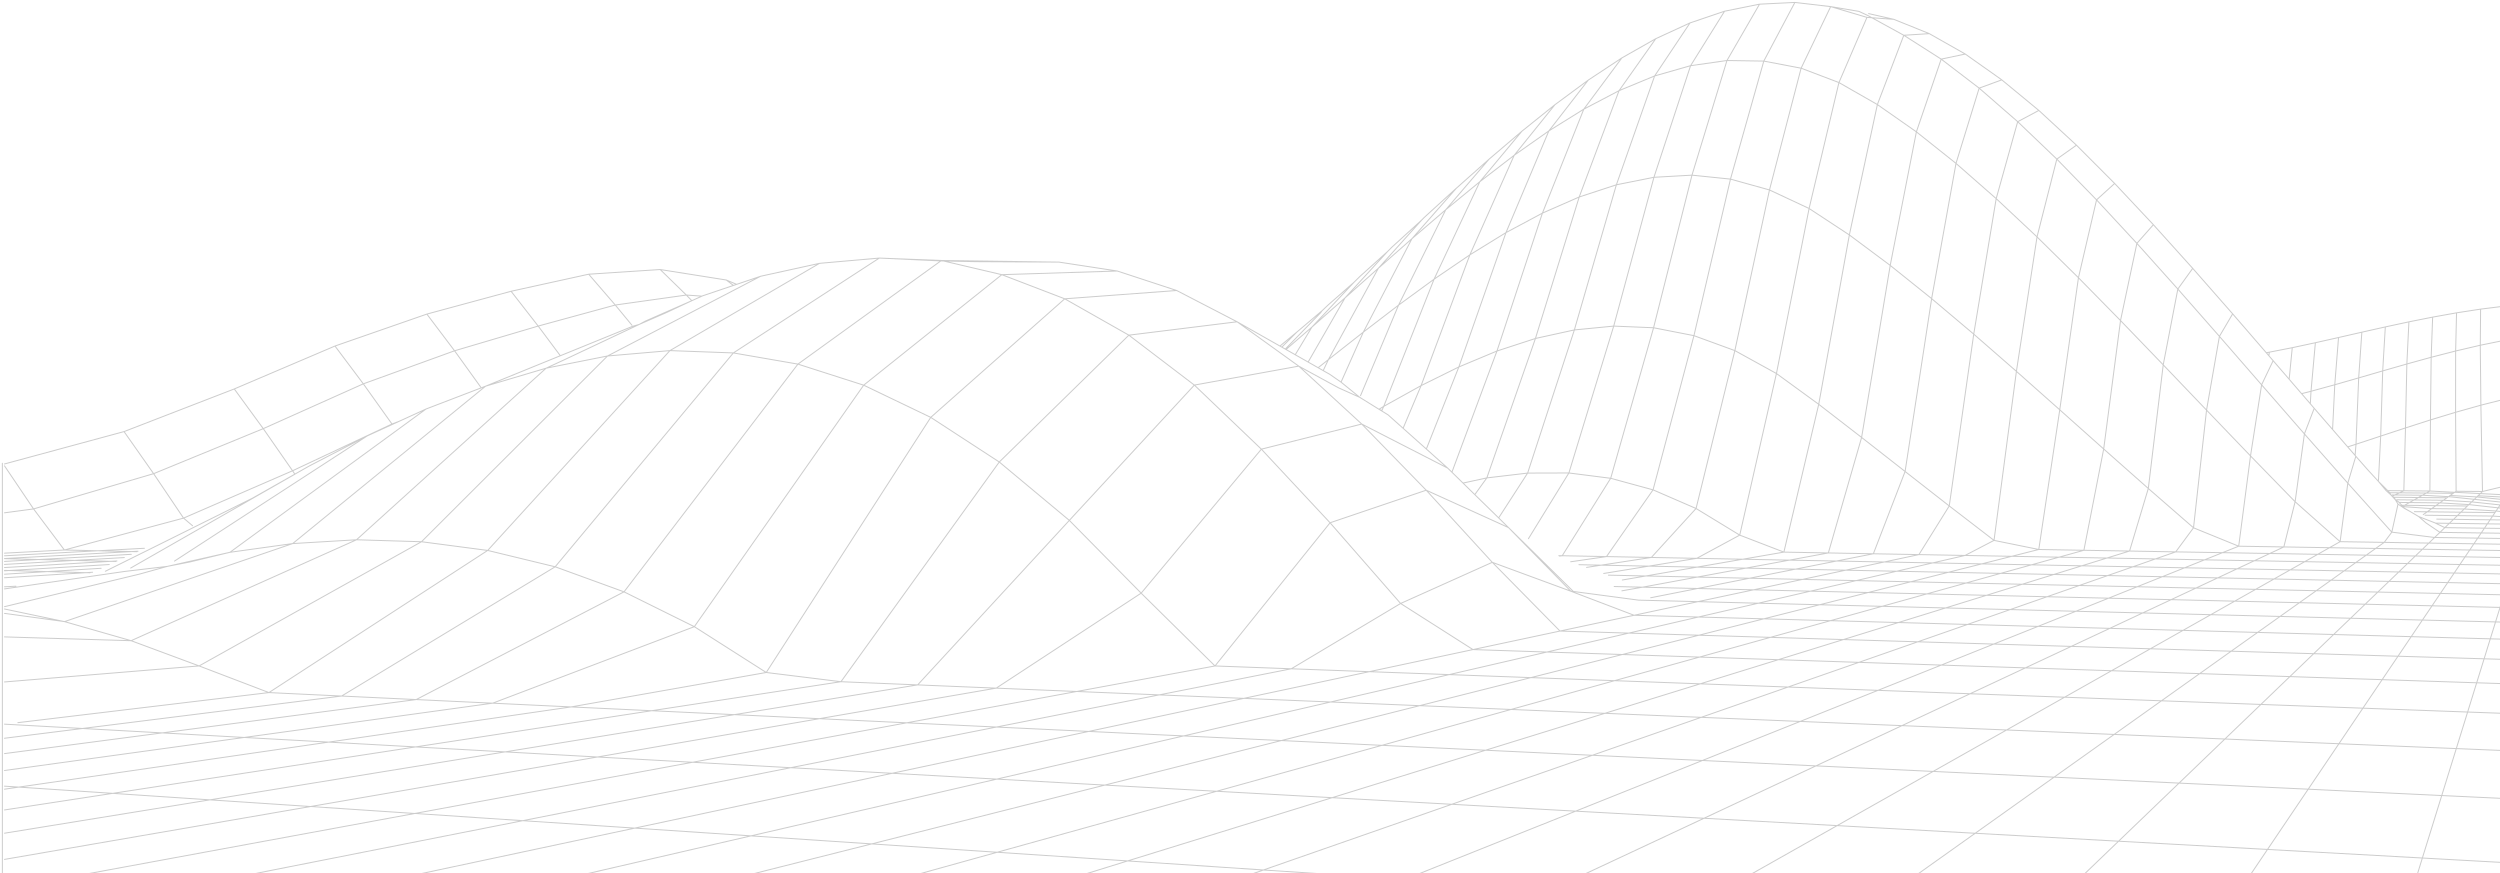 <svg width="1254" height="438" viewBox="0 0 1254 438" fill="none" xmlns="http://www.w3.org/2000/svg">
<path opacity="0.4" d="M1.183 232.385V444.469H1409.15L1409.15 169.286M2.261 386.485L122.522 369.908M122.522 369.908L247.126 352.715M122.522 369.908L164.862 372.243M122.522 369.908L81.383 367.618M247.126 352.715L348.275 314.336M247.126 352.715L286.49 354.59M247.126 352.715L208.764 350.902M348.275 314.336L433.226 193.207M348.275 314.336L313.01 296.868M348.275 314.336L384.345 337.321M433.226 193.207L466.867 209.355M433.226 193.207L502.511 137.774M433.226 193.207L400.239 182.637M87.516 281.442L88.563 280.766L184.232 218.634M184.232 218.634L155.191 233.706L126.576 249.931L97.429 264.404L95.683 265.279L73.565 276.265L70.483 277.786L60.312 282.84L52.843 286.543M184.232 218.634L196.771 212.904M632.701 225.302L572.403 297.528M632.701 225.302L667.162 262.222M632.701 225.302L683.056 212.704M632.701 225.302L599.091 193.161M572.403 297.528L499.703 345.172M572.403 297.528L609.444 334.048M572.403 297.528L536.38 261.024M499.703 345.172L411.002 360.49M499.703 345.172L460.294 343.543M499.703 345.172L540.084 346.846M411.002 360.49L299.682 379.71M411.002 360.49L454.798 362.564M411.002 360.49L368.39 358.462M299.682 379.71L155.768 404.553M299.682 379.71L347.41 382.352M299.682 379.71L253.38 377.144M155.768 404.553L2.261 431.071M155.768 404.553L208.035 408.041M155.768 404.553L105.308 401.204M531.203 131.475L472.211 130.661M531.203 131.475L560.456 135.946M531.203 131.475L489.577 131.245L471.907 130.876L441.06 129.447M472.211 130.661L400.239 182.637M472.211 130.661L502.511 137.774M472.211 130.661L441.06 129.447M400.239 182.637L313.01 296.868M400.239 182.637L367.858 177.029M313.01 296.868L208.764 350.902M313.01 296.868L278.474 284.3M208.764 350.902L81.383 367.618M208.764 350.902L171.359 349.136M81.383 367.618L2.261 378.004M81.383 367.618L41.397 365.406M381.521 138.573L374.735 142.107L371.866 143.612L304.737 178.565M381.521 138.573L411.078 132.09M381.521 138.573L369.513 142.629M304.737 178.565L336.039 175.861M304.737 178.565L273.935 184.68M304.737 178.565L211.421 271.732M211.421 271.732L99.873 334.033M211.421 271.732L244.621 276.096M211.421 271.732L178.828 270.749M99.873 334.033L2.261 342.068M99.873 334.033L65.762 321.373M99.873 334.033L134.895 347.399M810.771 92.697L790.475 162.787L789.7 165.491M810.771 92.697L829.611 88.932M810.771 92.697L792.129 98.811M810.771 92.697L811.743 89.946L829.96 38.093M789.7 165.491L767.096 234.705L766.261 237.302M789.7 165.491L809.435 163.57M789.7 165.491L770.178 169.777M766.261 237.302L751.718 259.779M766.261 237.302L786.953 237.24M766.261 237.302L745.798 239.714M751.718 259.779L756.682 264.649M751.718 259.779L742.079 250.361L739.756 248.102M866.242 30.35L848.693 87.857M866.242 30.35L884.717 30.642M866.242 30.35L847.995 32.946M866.242 30.35L882.576 2.095M848.693 87.857L829.429 164.4M848.693 87.857L829.611 88.932M848.693 87.857L868.003 89.839M829.429 164.4L807.917 239.914M829.429 164.4L849.679 168.364M829.429 164.4L809.435 163.57M807.917 239.914L783.613 278.754M807.917 239.914L829.17 245.706M807.917 239.914L786.953 237.24M783.613 278.754L781.913 278.723M783.613 278.754L805.822 279.184M783.613 278.754L782.292 278.938M590.226 145.717L534.072 149.881M590.226 145.717L620.526 161.404M590.226 145.717L560.456 135.946M534.072 149.881L466.867 209.355M534.072 149.881L566.24 168.118M534.072 149.881L502.511 137.774M466.867 209.355L384.345 337.321M466.867 209.355L501.236 231.74M384.345 337.321L286.49 354.59M384.345 337.321L421.826 341.945M286.49 354.59L164.862 372.243M286.49 354.59L326.901 356.495M164.862 372.243L9.426 394.813M164.862 372.243L208.461 374.655M9.426 394.813L2.261 395.857M9.426 394.813L56.547 397.947M9.426 394.813L2.261 394.336M869.308 443.593L921.5 414.125M921.5 414.125L990.754 417.966M921.5 414.125L969.653 386.946M921.5 414.125L854.735 410.438M990.754 417.966L1062.67 421.945M990.754 417.966L954.715 443.593M990.754 417.966L1030.33 389.819M1062.67 421.945L1137.38 426.078M1062.67 421.945L1040.14 443.593M1062.67 421.945L1093.01 392.8M1137.38 426.078L1157.79 395.857M1137.38 426.078L1125.56 443.593M1137.38 426.078L1215.06 430.38M1157.79 395.857L1173.2 373.057M1157.79 395.857L1093.01 392.8M1157.79 395.857L1224.78 399.038M1173.2 373.057L1232.08 375.485M1173.2 373.057L1185.23 355.22M1173.2 373.057L1116.01 370.691M1232.08 375.485L1292.74 378.004M1232.08 375.485L1237.76 357.156M1232.08 375.485L1224.78 399.038M1292.74 378.004L1355.29 380.601M1292.74 378.004L1294.11 402.325M1292.74 378.004L1291.7 359.138M1355.29 380.601L1408.28 382.783M1355.29 380.601L1365.87 405.721M1355.29 380.601L1347.11 361.181M693.151 206.174L696.278 208.11L703.793 214.824M693.151 206.174L693.136 205.929M693.151 206.174L691.678 205.283M693.136 205.929L691.678 205.283M693.136 205.929L694.077 203.839M691.678 205.283L682.084 199.322M682.084 199.322L672.672 191.686M682.084 199.322L671.397 194.528L651.45 183.651M672.672 191.686L667.025 187.768L663.716 185.894M672.672 191.686L683.845 166.597M663.716 185.894L661.18 184.45M663.716 185.894L666.327 180.378M661.18 184.45L657.765 182.514L656.156 181.607M661.18 184.45L666.327 180.378M656.156 181.607L649.689 177.935M656.156 181.607L674.297 150.05L674.661 149.42M649.689 177.935L645.058 175.308M649.689 177.935L658.053 164.077M645.058 175.308L644.709 175.109M645.058 175.308L658.053 164.077M644.709 175.109L642.979 174.125M644.709 175.109L662.425 156.856L663.139 155.873M642.979 174.125L642.022 173.587M642.979 174.125L650.524 166.551M642.022 173.587L620.526 161.404M642.022 173.587L650.524 166.551M620.526 161.404L566.24 168.118M620.526 161.404L651.45 183.651M566.24 168.118L501.236 231.74M566.24 168.118L599.091 193.161M501.236 231.74L421.826 341.945M501.236 231.74L536.38 261.024M421.826 341.945L326.901 356.495M421.826 341.945L460.294 343.543M326.901 356.495L208.461 374.655M326.901 356.495L368.39 358.462M208.461 374.655L56.547 397.947M208.461 374.655L253.38 377.144M56.547 397.947L2.261 406.274M56.547 397.947L105.308 401.204M54.786 283.178L4.492 286.174M4.492 286.174L2.261 286.313M4.492 286.174L23.711 286.712M4.492 286.174L2.261 286.113M1408.29 301.723L1388.73 301.292M1388.73 301.292L1354.73 300.54M1388.73 301.292L1396.5 308.037M1388.73 301.292L1381.98 295.408M1354.73 300.54L1321.28 299.802M1354.73 300.54L1350.17 294.763M1354.73 300.54L1359.95 307.177M1321.28 299.802L1288.37 299.08M1321.28 299.802L1324.03 306.332M1321.28 299.802L1318.89 294.117M1288.37 299.08L1255.96 298.373M1288.37 299.08L1288.72 305.502M1288.37 299.08L1288.05 293.472M1255.96 298.373L1224.1 297.666M1255.96 298.373L1257.68 292.842M1255.96 298.373L1254.02 304.672M1224.1 297.666L1192.72 296.975M1224.1 297.666L1219.91 303.874M1224.1 297.666L1227.77 292.228M1192.72 296.975L1161.84 296.299M1192.72 296.975L1198.29 291.628M1192.72 296.975L1186.37 303.075M1161.84 296.299L1131.43 295.623M1161.84 296.299L1169.25 291.029M1161.84 296.299L1153.39 302.306M1131.43 295.623L1101.48 294.978M1131.43 295.623L1140.63 290.43M1131.43 295.623L1120.94 301.538M1101.48 294.978L1072 294.317M1101.48 294.978L1112.41 289.862M1101.48 294.978L1089.05 300.785M1072 294.317L1042.96 293.687M1072 294.317L1057.67 300.048M1072 294.317L1084.62 289.278M1042.96 293.687L1014.34 293.057M1042.96 293.687L1026.79 299.326M1042.96 293.687L1057.2 288.709M1014.34 293.057L986.17 292.443M1014.34 293.057L996.416 298.604M1014.34 293.057L1030.18 288.156M986.17 292.443L958.419 291.828M986.17 292.443L966.51 297.897M986.17 292.443L1003.54 287.603M958.419 291.828L931.063 291.229M958.419 291.828L937.09 297.206M958.419 291.828L977.274 287.065M931.063 291.229L908.11 296.53M931.063 291.229L951.36 286.528M931.063 291.229L904.102 290.63M908.11 296.53L879.601 295.854M908.11 296.53L881.969 302.568M908.11 296.53L937.09 297.206M879.601 295.854L851.699 301.784M879.601 295.854L904.102 290.63M879.601 295.854L851.516 295.193M851.699 301.784L819.667 308.621M851.699 301.784L821.929 301.031L789.199 296.683L756.682 264.649M851.699 301.784L881.969 302.568M819.667 308.621L782.49 316.533M819.667 308.621L851.911 309.497M819.667 308.621L789.776 297.252L787.909 296.545M782.49 316.533L738.845 325.829M782.49 316.533L816.995 317.563M782.49 316.533L748.53 282.057M738.845 325.829L702.548 302.706M738.845 325.829L686.866 336.906M738.845 325.829L775.916 327.058M702.548 302.706L667.162 262.222M702.548 302.706L748.53 282.057M702.548 302.706L647.715 335.462M667.162 262.222L609.444 334.048M667.162 262.222L715.391 245.89M441.06 129.447L411.078 132.09M441.06 129.447L367.858 177.029M726.154 234.797L728.279 236.856M726.154 234.797L715.452 225.226M726.154 234.797L683.056 212.704M683.056 212.704L678.304 208.325L651.45 183.651M683.056 212.704L715.391 245.89M651.45 183.651L599.091 193.161M599.091 193.161L536.38 261.024M536.38 261.024L460.294 343.543M460.294 343.543L368.39 358.462M368.39 358.462L253.38 377.144M253.38 377.144L105.308 401.204M105.308 401.204L2.261 417.935M2.261 281.611L19.4 280.659M19.4 280.659L65.853 278.047M19.4 280.659L37.313 281.104M19.4 280.659L2.261 280.213M1093.01 392.8L1116.01 370.691M1093.01 392.8L1030.33 389.819M1224.78 399.038L1294.11 402.325M1224.78 399.038L1215.06 430.38M1294.11 402.325L1365.87 405.721M1294.11 402.325L1295.9 434.866M1365.87 405.721L1408.29 407.734M1365.87 405.721L1380.09 439.522M992.743 44.208L981.13 81.957M992.743 44.208L1012.07 61.031M992.743 44.208L973.706 29.658M992.743 44.208L1004.1 40.06M981.13 81.957L968.909 149.789M981.13 81.957L961.258 66.132M981.13 81.957L1001.29 99.626M968.909 149.789L955.596 236.487M968.909 149.789L948.127 133.119M968.909 149.789L990.025 167.596M955.596 236.487L939.671 277.77M955.596 236.487L977.744 253.787M955.596 236.487L933.781 219.418M939.671 277.77L921.196 281.411M939.671 277.77L962.533 278.185M939.671 277.77L917.097 277.355M921.196 281.411L897.529 280.966M921.196 281.411L900.611 285.483M921.196 281.411L945.166 281.888M897.529 280.966L874.166 280.505M897.529 280.966L917.097 277.355M897.529 280.966L875.745 284.976M874.166 280.505L851.091 280.059M874.166 280.505L894.797 276.941M874.166 280.505L851.213 284.469M851.091 280.059L828.32 279.614M851.091 280.059L872.648 268.414M851.091 280.059L827.015 283.977M828.32 279.614L803.135 283.486M828.32 279.614L850.742 255.062M828.32 279.614L805.822 279.184M803.135 283.486L795.818 284.607M803.135 283.486L827.015 283.977M803.135 283.486L792.008 283.255M698.464 443.593L704.688 441.104M704.688 441.104L742.048 443.593M704.688 441.104L790.353 406.873M704.688 441.104L633.734 436.387M894.797 276.941L912.27 202.794M894.797 276.941L917.097 277.355M894.797 276.941L872.648 268.414M912.27 202.794L927.633 117.847M912.27 202.794L933.781 219.418M912.27 202.794L891.062 187.354M927.633 117.847L941.69 52.443M927.633 117.847L907.442 104.573M927.633 117.847L948.127 133.119M941.69 52.443L954.943 17.69M941.69 52.443L922.411 41.412M941.69 52.443L961.258 66.132M954.943 17.69L967.74 16.876M954.943 17.69L936.878 7.765L932.43 5.706L918.266 3.309M954.943 17.69L973.706 29.658M527.636 443.593L565.618 431.84M565.618 431.84L668.224 400.113M565.618 431.84L633.734 436.387M565.618 431.84L500.174 427.492M668.224 400.113L745.16 376.314M668.224 400.113L728.219 403.432M668.224 400.113L610.249 396.902M745.16 376.314L804.988 357.801M745.16 376.314L798.718 378.849M745.16 376.314L693.181 373.856M804.988 357.801L852.852 343.005M804.988 357.801L757.927 355.865M804.988 357.801L853.323 359.814M852.852 343.005L892.004 330.899M852.852 343.005L809.876 341.423M852.852 343.005L896.877 344.619M892.004 330.899L932.415 332.235M892.004 330.899L852.473 329.593M892.004 330.899L924.642 320.805M932.415 332.235L973.721 333.603M932.415 332.235L896.877 344.619M932.415 332.235L961.971 321.926M973.721 333.603L1015.95 335.001M973.721 333.603L941.978 346.278M973.721 333.603L1000.06 323.063M1015.95 335.001L1038.94 324.231M1015.95 335.001L988.204 347.983M1015.95 335.001L1059.16 336.43M1038.94 324.231L1058.29 315.181M1038.94 324.231L1078.64 325.429M1038.94 324.231L1000.06 323.063M1058.29 315.181L1095 316.195M1058.29 315.181L1074.79 307.453M1058.29 315.181L1022.27 314.198M1095 316.195L1132.41 317.225M1095 316.195L1108.94 308.329M1095 316.195L1078.64 325.429M1132.41 317.225L1170.55 318.269M1132.41 317.225L1143.68 309.205M1132.41 317.225L1119.15 326.643M1170.55 318.269L1209.46 319.345M1170.55 318.269L1179.06 310.111M1170.55 318.269L1160.55 327.887M1209.46 319.345L1249.13 320.436M1209.46 319.345L1215.08 311.018M1209.46 319.345L1202.83 329.163M1249.13 320.436L1289.6 321.557M1249.13 320.436L1251.77 311.955M1249.13 320.436L1246.03 330.453M1289.6 321.557L1330.91 322.694M1289.6 321.557L1290.18 331.79M1289.6 321.557L1289.13 312.907M1330.91 322.694L1373.05 323.847M1330.91 322.694L1335.31 333.142M1330.91 322.694L1327.19 313.875M1373.05 323.847L1408.29 324.815M1373.05 323.847L1365.99 314.859M1373.05 323.847L1381.46 334.525M936.468 8.717L922.411 41.412M936.468 8.717L918.266 3.309M936.468 8.717L949.963 9.701M922.411 41.412L907.442 104.573M922.411 41.412L903.435 34.206M907.442 104.573L891.062 187.354M907.442 104.573L887.571 95.278M891.062 187.354L872.648 268.414M891.062 187.354L870.204 175.861M872.648 268.414L850.742 255.062M827.015 283.977L851.213 284.469M827.015 283.977L804.411 287.649M918.266 3.309L903.435 34.206M918.266 3.309L900.307 1.22M903.435 34.206L887.571 95.278M903.435 34.206L884.717 30.642M887.571 95.278L870.204 175.861M887.571 95.278L868.003 89.839M870.204 175.861L850.742 255.062M870.204 175.861L849.679 168.364M850.742 255.062L829.17 245.706M805.822 279.184L787.879 281.78M805.822 279.184L829.17 245.706M683.845 166.597L701.516 153.061M683.845 166.597L684.377 165.583L708.225 119.737M683.845 166.597L666.327 180.378M701.516 153.061L682.433 198.477M701.516 153.061L719.323 140.048M701.516 153.061L725.198 105.187M725.198 105.187L727.399 102.606L746.906 79.852M725.198 105.187L708.225 119.737M725.198 105.187L742.291 91.145M746.906 79.852L730.556 94.371L730.526 94.386L714.328 109.136L713.068 110.426M746.906 79.852L763.377 65.825M900.307 1.22L884.717 30.642M900.307 1.22L882.576 2.095M884.717 30.642L868.003 89.839M868.003 89.839L849.679 168.364M849.679 168.364L829.17 245.706M719.323 140.048L720.097 138.404L742.291 91.145M719.323 140.048L694.639 202.41L694.077 203.839M719.323 140.048L737.281 127.834M742.291 91.145L759.521 77.886M742.291 91.145L763.377 65.825M763.377 65.825L779.954 52.52M703.793 214.824L712.825 193.422M703.793 214.824L715.452 225.226M712.825 193.422L694.077 203.839M712.825 193.422L731.756 184.066M712.825 193.422L737.281 127.834M737.281 127.834L738.132 125.913L759.521 77.886M737.281 127.834L755.392 116.68M759.521 77.886L776.903 65.671M759.521 77.886L779.954 52.52M779.954 52.52L796.684 40.167M715.452 225.226L731.756 184.066M731.756 184.066L755.392 116.68M731.756 184.066L750.868 176.076M755.392 116.68L756.303 114.529L776.903 65.671M755.392 116.68L773.67 106.908M776.903 65.671L794.422 54.763M776.903 65.671L796.684 40.167M796.684 40.167L813.534 29.044M865.042 5.629L847.995 32.946M865.042 5.629L847.706 11.498M865.042 5.629L882.576 2.095M847.995 32.946L829.611 88.932M847.995 32.946L829.96 38.093M829.611 88.932L809.435 163.57M809.435 163.57L786.953 237.24M786.953 237.24L766.656 270.211M728.279 236.856L750.868 176.076M728.279 236.856L733.851 242.31M750.868 176.076L751.612 173.849L773.67 106.908M750.868 176.076L770.178 169.777M773.67 106.908L792.129 98.811M773.67 106.908L794.422 54.763M794.422 54.763L812.107 45.483M794.422 54.763L813.534 29.044M813.534 29.044L830.552 19.395M658.053 164.077L674.661 149.42M658.053 164.077L679.17 141.584M674.661 149.42L691.375 134.563M674.661 149.42L675.359 148.667L695.929 126.236M691.375 134.563L708.225 119.737M691.375 134.563L691.284 134.748L666.661 179.748L666.327 180.378M691.375 134.563L692.893 132.888L713.068 110.426M708.225 119.737L730.526 94.402M812.107 45.483L829.96 38.093M812.107 45.483L793.086 96.23L792.129 98.811M812.107 45.483L830.552 19.395M829.96 38.093L847.706 11.498M847.706 11.498L830.552 19.395M694.077 203.839L691.967 205.114M792.129 98.811L770.937 167.304L770.178 169.777M411.078 132.09L336.039 175.861M369.513 142.629L367.873 143.182M369.513 142.629L364.291 140.448M367.873 143.182L352.389 148.406L352.085 148.544L347.015 150.834M367.873 143.182L364.291 140.448M347.015 150.834L334.445 156.703L320.601 162.741M347.015 150.834L352.101 148.544M347.015 150.834L323.652 161.097L320.601 162.741M320.601 162.741L317.398 163.647L281.055 178.443L280.63 178.612L243.589 193.699M320.601 162.741L283.074 180.455L273.935 184.68M243.589 193.699L241.813 195.143L146.812 272.654M243.589 193.699L273.935 184.68M243.589 193.699L213.698 205.16M146.812 272.654L178.828 270.749M146.812 272.654L115.342 277.033M146.812 272.654L134.212 276.971L129.02 278.738L32.364 311.801M32.364 311.801L2.261 307.668M32.364 311.801L29.571 311.217L2.261 305.471M32.364 311.801L65.762 321.373M560.456 135.946L502.511 137.774M367.858 177.029L278.474 284.3M367.858 177.029L336.039 175.861M278.474 284.3L171.359 349.136M278.474 284.3L244.621 276.096M171.359 349.136L41.397 365.406M171.359 349.136L134.895 347.399M41.397 365.406L2.261 370.307M41.397 365.406L2.519 363.255L2.261 363.224M1215.06 430.38L1295.9 434.866M1215.06 430.38L1210.97 443.593M1295.9 434.866L1380.09 439.522M1295.9 434.866L1296.39 443.593M1380.09 439.522L1408.28 441.089M1380.09 439.522L1381.81 443.593M50.718 285.053L23.711 286.712M23.711 286.712L2.261 288.018M23.711 286.712L43.203 287.25M613.057 443.593L633.734 436.387M633.734 436.387L728.219 403.432M728.219 403.432L798.718 378.849M728.219 403.432L790.353 406.873M798.718 378.849L853.323 359.814M798.718 378.849L853.93 381.461M853.323 359.814L896.877 344.619M853.323 359.814L902.979 361.872M896.877 344.619L941.978 346.278M941.978 346.278L988.204 347.983M941.978 346.278L902.979 361.872M988.204 347.983L1035.6 349.719M988.204 347.983L954.017 363.977M1035.6 349.719L1084.19 351.517M1035.6 349.719L1059.16 336.43M1035.6 349.719L1006.5 366.159M1084.19 351.517L1103.36 337.889M1084.19 351.517L1060.46 368.387M1084.19 351.517L1134.06 353.345M1103.36 337.889L1119.15 326.643M1103.36 337.889L1059.16 336.43M1103.36 337.889L1148.6 339.38M1119.15 326.643L1160.55 327.887M1119.15 326.643L1078.64 325.429M1160.55 327.887L1202.83 329.163M1160.55 327.887L1148.6 339.38M1202.83 329.163L1246.03 330.453M1202.83 329.163L1194.89 340.916M1246.03 330.453L1290.18 331.79M1246.03 330.453L1242.3 342.483M1290.18 331.79L1335.31 333.142M1290.18 331.79L1290.86 344.081M1335.31 333.142L1381.46 334.525M1335.31 333.142L1340.61 345.725M1381.46 334.525L1408.29 335.339M1381.46 334.525L1391.59 347.415M356.792 443.593L437.249 423.297M437.249 423.297L554.187 393.798M437.249 423.297L500.174 427.492M437.249 423.297L376.693 419.272M554.187 393.798L642.736 371.459M554.187 393.798L610.249 396.902M554.187 393.798L499.961 390.803M642.736 371.459L712.097 353.96M642.736 371.459L693.181 373.856M642.736 371.459L593.717 369.139M712.097 353.96L767.916 339.887M712.097 353.96L667.435 352.116M712.097 353.96L757.927 355.865M767.916 339.887L813.792 328.302M767.916 339.887L726.913 338.381M767.916 339.887L809.876 341.423M813.792 328.302L852.169 318.623M813.792 328.302L775.916 327.058M813.792 328.302L852.473 329.593M852.169 318.623L884.747 310.403M852.169 318.623L888.041 319.698M852.169 318.623L816.995 317.563M884.747 310.403L912.755 303.336M884.747 310.403L918.19 311.325M884.747 310.403L851.911 309.497M912.755 303.336L937.09 297.206M912.755 303.336L881.969 302.568M912.755 303.336L944.058 304.135M937.09 297.206L966.51 297.897M977.274 287.065L1003.54 287.603M977.274 287.065L994.063 282.84M977.274 287.065L951.36 286.528M1003.54 287.603L1030.18 288.156M1003.54 287.603L1018.99 283.317M1030.18 288.156L1057.2 288.709M1030.18 288.156L1044.25 283.808M1057.2 288.709L1084.62 289.278M1057.2 288.709L1069.86 284.3M1084.62 289.278L1112.41 289.862M1084.62 289.278L1095.8 284.807M1112.41 289.862L1140.63 290.43M1112.41 289.862L1122.11 285.314M1140.63 290.43L1169.25 291.029M1140.63 290.43L1148.77 285.836M1169.25 291.029L1198.29 291.628M1169.25 291.029L1175.81 286.359M1198.29 291.628L1227.77 292.228M1198.29 291.628L1203.22 286.896M1227.77 292.228L1257.68 292.842M1227.77 292.228L1231.02 287.434M1257.68 292.842L1288.05 293.472M1257.68 292.842L1259.19 287.972M1288.05 293.472L1318.89 294.117M1288.05 293.472L1287.77 288.525M1318.89 294.117L1350.17 294.763M1318.89 294.117L1316.78 289.093M1350.17 294.763L1381.98 295.408M1350.17 294.763L1346.18 289.662M1381.98 295.408L1408.28 295.961M1381.98 295.408L1376.01 290.246M72.411 275.02L49.078 276.265M49.078 276.265L32.303 275.88M49.078 276.265L2.261 278.784M49.078 276.265L66.065 276.664M32.303 275.88L16.834 255.277M32.303 275.88L92.07 259.887M32.303 275.88L2.261 277.463M16.834 255.277L2.261 233.676M16.834 255.277L2.261 257.229M16.834 255.277L77.056 237.594M96.594 263.712L92.07 259.887M92.07 259.887L77.056 237.594M92.07 259.887L146.751 236.134M77.056 237.594L62.225 216.484M77.056 237.594L132.056 215.009M62.225 216.484L2.261 232.723M62.225 216.484L117.513 195.097M1012.07 61.031L1031.7 79.806M1012.07 61.031L1022.68 55.393M1012.07 61.031L1001.29 99.626M1031.7 79.806L1051.63 100.256M1031.7 79.806L1021.77 118.83M1031.7 79.806L1041.55 72.816M1051.63 100.256L1071.86 122.072M1051.63 100.256L1042.55 139.311M1051.63 100.256L1060.71 92.02M1071.86 122.072L1092.4 144.98M1071.86 122.072L1063.65 160.789M1071.86 122.072L1080.14 112.716M1092.4 144.98L1113.26 168.717M1092.4 144.98L1099.87 134.609M1092.4 144.98L1085.07 183.006M1113.26 168.717L1134.42 193.023M1113.26 168.717L1119.9 157.425M1113.26 168.717L1106.8 205.713M1134.42 193.023L1128.85 228.682M1134.42 193.023L1140.21 180.916M1134.42 193.023L1155.89 217.651M1155.89 217.651L1151.23 251.667M1155.89 217.651L1160.81 204.807M1155.89 217.651L1177.66 242.356M1177.66 242.356L1173.8 271.701M1177.66 242.356L1181.68 228.867M1177.66 242.356L1199.73 266.923M1173.8 271.701L1168.46 274.728M1173.8 271.701L1195.92 272.055M1173.8 271.701L1151.23 251.667M1168.46 274.728L1162.57 278.047M1168.46 274.728L1145.57 274.344M1168.46 274.728L1191.64 275.097M1162.57 278.047L1156.06 281.734M1162.57 278.047L1138.54 277.632M1162.57 278.047L1186.9 278.462M1156.06 281.734L1148.77 285.836M1156.06 281.734L1130.77 281.273M1156.06 281.734L1181.65 282.195M1148.77 285.836L1122.11 285.314M1148.77 285.836L1175.81 286.359M1120.94 301.538L1108.94 308.329M1120.94 301.538L1089.05 300.785M1120.94 301.538L1153.39 302.306M1108.94 308.329L1074.79 307.453M1108.94 308.329L1143.68 309.205M1078.64 325.429L1059.16 336.43M1006.5 366.159L969.653 386.946M1006.5 366.159L1060.46 368.387M1006.5 366.159L954.017 363.977M969.653 386.946L1030.33 389.819M969.653 386.946L910.873 384.165M854.735 410.438L790.353 406.873M854.735 410.438L783.886 443.593M854.735 410.438L910.873 384.165M790.353 406.873L853.93 381.461M610.249 396.902L500.174 427.492M610.249 396.902L693.181 373.856M499.961 390.803L447.481 387.883M499.961 390.803L376.693 419.272M499.961 390.803L593.717 369.139M447.481 387.883L396.656 385.072M447.481 387.883L318.399 415.385M447.481 387.883L546.11 366.881M396.656 385.072L347.41 382.352M396.656 385.072L262.216 411.651M396.656 385.072L499.809 364.684M347.41 382.352L208.035 408.041M347.41 382.352L454.798 362.564M62.346 279.675L37.313 281.104M37.313 281.104L2.261 283.117M37.313 281.104L55.469 281.565M117.513 195.097L132.056 215.009M117.513 195.097L168.019 173.572M132.056 215.009L146.751 236.134M132.056 215.009L182.243 192.531M146.751 236.134L147.692 237.547M146.751 236.134L170.387 225.026L174.198 223.228L196.62 212.689M1158.85 202.518L1159.2 196.265M1158.85 202.518L1154.54 197.54L1154.48 197.463M1158.85 202.518L1160.81 204.807M1159.2 196.265L1161.39 171.913M1159.2 196.265L1154.48 197.463M1159.2 196.265L1171.12 192.992M1161.39 171.913L1149.8 174.402M1161.39 171.913L1173.01 169.301M168.019 173.572L182.243 192.531M168.019 173.572L214.108 157.548M182.243 192.531L196.62 212.689M182.243 192.531L228.013 175.954M196.62 212.689L196.771 212.904M196.62 212.689L200.233 211.321M196.771 212.904L200.233 211.321M1170.02 215.423L1171.12 192.992M1170.02 215.423L1160.81 204.807M1170.02 215.423L1177.61 224.166M1171.12 192.992L1173.01 169.301M1171.12 192.992L1183.11 189.551M1173.01 169.301L1184.7 166.628M214.108 157.548L228.013 175.954M214.108 157.548L256.356 146.101M228.013 175.954L241.13 194.175M228.013 175.954L269.958 163.555M1181.32 228.437L1181.77 222.829M1181.32 228.437L1177.61 224.166M1181.32 228.437L1181.68 228.867M1181.77 222.829L1183.11 189.551M1181.77 222.829L1177.61 224.166M1181.77 222.829L1194.15 218.742M1183.11 189.551L1184.7 166.628M1183.11 189.551L1195.16 186.048M1184.7 166.628L1196.47 163.985M949.963 9.701L967.74 16.876M949.963 9.701L937.288 6.812M967.74 16.876L985.775 27.108M985.775 27.108L1004.1 40.06M985.775 27.108L973.706 29.658M1004.1 40.06L1022.68 55.393M256.356 146.101L269.958 163.555M256.356 146.101L295.279 137.544M269.958 163.555L280.873 178.181M269.958 163.555L308.623 153M1193.04 240.943L1194.15 218.742M1194.15 218.742L1195.16 186.048M1194.15 218.742L1206.59 214.655M1195.16 186.048L1196.47 163.985M1195.16 186.048L1207.28 182.575M1196.47 163.985L1208.31 161.435M851.213 284.469L825.542 288.909M851.213 284.469L875.745 284.976M825.542 288.909L806.794 288.494M825.542 288.909L851.349 289.462M825.542 288.909L813.732 290.937M1205.76 246.167L1206.59 214.655M1205.76 246.167L1218.83 246.29M1205.76 246.167L1197.9 246.105M1205.76 246.167L1203.59 247.196M1206.59 214.655L1207.28 182.575M1206.59 214.655L1219.12 210.63M1207.28 182.575L1208.31 161.435M1207.28 182.575L1219.47 179.211M1208.31 161.435L1220.21 159.069M295.279 137.544L308.623 153M295.279 137.544L331.151 135.193M308.623 153L316.988 163.14M308.623 153L344.267 147.991M1218.83 246.29L1219.12 210.63M1218.83 246.29L1231.26 246.935L1244.14 247.58M1218.83 246.29L1217.01 247.319M1219.12 210.63L1219.47 179.211M1219.12 210.63L1231.72 206.804M1219.47 179.211L1220.21 159.069M1219.47 179.211L1231.75 176.061M1220.21 159.069L1232.2 156.918M917.097 277.355L933.781 219.418M875.745 284.976L851.349 289.462M875.745 284.976L900.611 285.483M851.349 289.462L877.536 290.046M851.349 289.462L823.872 294.532M948.127 133.119L933.781 219.418M948.127 133.119L961.258 66.132M990.025 167.596L1011.43 186.263M990.025 167.596L1001.29 99.626M990.025 167.596L977.744 253.787M1011.43 186.263L1000.2 271.056M1011.43 186.263L1033.17 205.56M1011.43 186.263L1021.77 118.83M1000.2 271.056L985.669 278.615M1000.2 271.056L1022.65 275.619M1000.2 271.056L977.744 253.787M985.669 278.615L962.533 278.185M985.669 278.615L969.456 282.349M985.669 278.615L1009.09 279.045M962.533 278.185L977.744 253.787M962.533 278.185L945.166 281.888M745.798 239.714L733.851 242.31M745.798 239.714L746.618 237.348L770.178 169.777M745.798 239.714L739.756 248.102M733.851 242.31L739.756 248.102M1232.2 156.918L1231.75 176.061M1232.2 156.918L1244.27 155.059M1231.75 176.061L1231.72 206.804M1231.75 176.061L1244.11 173.173M1231.72 206.804L1231.98 246.412M1231.72 206.804L1244.41 203.24M1231.98 246.412L1230.53 247.442M1231.98 246.412L1245.21 246.535M1230.53 247.442L1217.01 247.319M1230.53 247.442L1228.99 248.533M1217.01 247.319L1203.59 247.196M1217.01 247.319L1215.08 248.41M1203.59 247.196L1198.87 247.15M1203.59 247.196L1201.28 248.272M1267.56 260.962L1249.04 260.732M1267.56 260.962L1268.15 259.072L1268.68 257.321L1269.2 255.677L1269.67 254.156L1270.11 252.727L1270.53 251.39L1270.91 250.131L1271.28 248.948L1271.63 247.826M1267.56 260.962L1266.92 263.005M1249.04 260.732L1230.69 260.501M1249.04 260.732L1247.67 262.76M1249.04 260.732L1250.3 258.857M1230.69 260.501L1222.28 260.394M1230.69 260.501L1232.61 258.642M1230.69 260.501L1228.59 262.498M961.258 66.132L973.706 29.658M1001.29 99.626L1021.77 118.83M1021.77 118.83L1042.55 139.311M1042.55 139.311L1063.65 160.789M1042.55 139.311L1033.17 205.56M1063.65 160.789L1085.07 183.006M1063.65 160.789L1055.21 225.21M1085.07 183.006L1106.8 205.713M1085.07 183.006L1077.59 245.014M1106.8 205.713L1128.85 228.682M1106.8 205.713L1100.27 264.742M1128.85 228.682L1151.23 251.667M1128.85 228.682L1122.93 273.975M1151.23 251.667L1145.57 274.344M1145.57 274.344L1138.54 277.632M1145.57 274.344L1122.93 273.975M1138.54 277.632L1130.77 281.273M1138.54 277.632L1114.81 277.217M1130.77 281.273L1122.11 285.314M1130.77 281.273L1105.81 280.812M1122.11 285.314L1095.8 284.807M1089.05 300.785L1074.79 307.453M1089.05 300.785L1057.67 300.048M1074.79 307.453L1041.26 306.608M1022.27 314.198L986.929 313.215M1022.27 314.198L1000.06 323.063M1022.27 314.198L1041.26 306.608M986.929 313.215L952.241 312.262M986.929 313.215L961.971 321.926M986.929 313.215L1008.3 305.763M952.241 312.262L918.19 311.325M952.241 312.262L924.642 320.805M952.241 312.262L975.907 304.949M918.19 311.325L888.041 319.698M918.19 311.325L944.058 304.135M851.911 309.497L816.995 317.563M851.911 309.497L881.969 302.568M787.909 296.545L788.987 296.683L789.245 296.714M787.909 296.545L748.53 282.057M787.909 296.545L756.682 264.649M756.682 264.649L750.413 261.792L715.391 245.89M336.039 175.861L244.621 276.096M273.935 184.68L178.828 270.749M213.698 205.16L200.233 211.321M213.698 205.16L115.342 277.033M115.342 277.033L83.918 284.1M115.342 277.033L95.212 281.888L83.918 284.1M83.918 284.1L69.967 287.972L2.261 304.304M83.918 284.1L62.543 286.635L2.261 295.393M331.151 135.193L344.267 147.991M331.151 135.193L364.291 140.448M344.267 147.991L346.894 150.695M344.267 147.991L352.07 148.544M1244.27 155.059L1244.11 173.173M1244.27 155.059L1256.42 153.538M1244.11 173.173L1244.41 203.24M1244.11 173.173L1256.55 170.638M1244.41 203.24L1245.21 246.535M1244.41 203.24L1257.18 200.013M1245.21 246.535L1244.14 247.58M1245.21 246.535L1258.39 243.37M1244.14 247.58L1257.46 248.256L1271.11 249.547L1285.66 250.284M1244.14 247.58L1242.98 248.671M650.524 166.551L663.139 155.873M663.139 155.873L666.312 152.862L679.17 141.584M679.17 141.584L682.206 138.589L695.929 126.236M695.929 126.236L698.206 123.947L713.068 110.426M1407.31 257.244L1389.54 257.044M1407.31 257.244L1408.28 257.259M1407.31 257.244L1403.06 255.615M1389.54 257.044L1371.9 256.845M1389.54 257.044L1385.89 255.431M1389.54 257.044L1393.44 258.78M1371.9 256.845L1354.42 256.645M1371.9 256.845L1368.89 255.247M1371.9 256.845L1375.15 258.565M1354.42 256.645L1337.1 256.46M1354.42 256.645L1352.01 255.062M1354.42 256.645L1357.02 258.35M1337.1 256.46L1319.9 256.261M1337.1 256.46L1339.05 258.15M1337.1 256.46L1335.28 254.878M1319.9 256.261L1318.67 254.694L1317.53 253.234L1313.59 248.225M1319.9 256.261L1321.22 257.935M1408.29 267.169L1390.89 266.939M1390.89 266.939L1369.59 266.631M1390.89 266.939L1386.47 264.588M1390.89 266.939L1395.7 269.489M1369.59 266.631L1348.49 266.355M1369.59 266.631L1373.41 269.166M1369.59 266.631L1366.05 264.311M1348.49 266.355L1327.61 266.063M1348.49 266.355L1351.37 268.859M1348.49 266.355L1345.83 264.05M1327.61 266.063L1306.95 265.786M1327.61 266.063L1325.82 263.789M1327.61 266.063L1329.57 268.537M1306.95 265.786L1286.49 265.494M1306.95 265.786L1307.99 268.229M1306.95 265.786L1306 263.528M1286.49 265.494L1266.25 265.218M1286.49 265.494L1286.63 267.922M1286.49 265.494L1286.37 263.267M1266.25 265.218L1246.2 264.941M1266.25 265.218L1266.92 263.005M1266.25 265.218L1265.49 267.63M1246.2 264.941L1226.34 264.665M1246.2 264.941L1244.59 267.323M1246.2 264.941L1247.67 262.76M1226.34 264.665L1221.62 262.406M1226.34 264.665L1228.59 262.498M1226.34 264.665L1223.88 267.031M1211.04 256.645L1217.49 256.722M1217.49 256.722L1234.4 256.921M1217.49 256.722L1215.5 258.135M1217.49 256.722L1219.74 255.124M1234.4 256.921L1251.48 257.121M1234.4 256.921L1236.07 255.308M1234.4 256.921L1232.61 258.642M1251.48 257.121L1250.3 258.857M1251.48 257.121L1252.58 255.493L1253.59 253.987L1254.55 252.558L1255.45 251.237L1256.3 249.992L1257.08 248.809L1257.84 247.703M1256.42 153.538L1256.55 170.638M1256.42 153.538L1268.67 152.385M1256.55 170.638L1257.18 200.013M1256.55 170.638L1269.08 168.487M1257.18 200.013L1258.39 243.37M1257.18 200.013L1270.06 197.217M1258.39 243.37L1257.84 247.703M1258.39 243.37L1271.64 239.96M1257.84 247.703L1271.46 248.394L1285.58 249.086M910.873 384.165L954.017 363.977M910.873 384.165L853.93 381.461M954.017 363.977L902.979 361.872M1148.6 339.38L1194.89 340.916M1148.6 339.38L1134.06 353.345M1194.89 340.916L1242.3 342.483M1194.89 340.916L1185.23 355.22M1242.3 342.483L1290.86 344.081M1242.3 342.483L1237.76 357.156M1290.86 344.081L1340.61 345.725M1290.86 344.081L1291.7 359.138M1340.61 345.725L1391.59 347.415M1340.61 345.725L1347.11 361.181M1391.59 347.415L1408.29 347.968M1391.59 347.415L1404.06 363.27M1268.67 152.385L1269.08 168.487M1268.67 152.385L1280.99 151.632M1269.08 168.487L1270.06 197.217M1269.08 168.487L1281.71 166.812M1270.06 197.217L1271.64 239.96M1270.06 197.217L1283.03 194.913M1271.64 239.96L1271.63 247.826M1271.64 239.96L1285 237.01M1271.63 247.826L1285.52 247.964M1266.92 263.005L1286.32 262.237L1304.72 260.486L1322.64 259.733M1266.92 263.005L1247.67 262.76M1265.49 267.63L1264.69 270.242M1265.49 267.63L1286.63 267.922M1265.49 267.63L1244.59 267.323M1264.69 270.242L1263.79 273.115M1264.69 270.242L1286.78 270.58M1264.69 270.242L1242.83 269.919M1263.79 273.115L1262.82 276.28M1263.79 273.115L1286.93 273.484M1263.79 273.115L1240.92 272.762M1262.82 276.28L1261.75 279.768M1262.82 276.28L1238.81 275.88M1262.82 276.28L1287.13 276.679M1261.75 279.768L1260.53 283.639M1261.75 279.768L1236.48 279.322M1261.75 279.768L1287.31 280.213M1260.53 283.639L1259.19 287.972M1260.53 283.639L1233.89 283.163M1260.53 283.639L1287.52 284.131M1259.19 287.972L1231.02 287.434M1259.19 287.972L1287.77 288.525M1254.02 304.672L1251.77 311.955M1254.02 304.672L1219.91 303.874M1254.02 304.672L1288.72 305.502M1251.77 311.955L1289.13 312.907M1251.77 311.955L1215.08 311.018M1237.76 357.156L1185.23 355.22M1237.76 357.156L1291.7 359.138M1204.79 253.449L1206.12 253.464M1206.12 253.464L1221.82 253.633M1206.12 253.464L1208.58 252.082M1221.82 253.633L1237.65 253.802M1221.82 253.633L1219.74 255.124M1221.82 253.633L1223.79 252.235M1237.65 253.802L1239.11 252.404L1240.49 251.083L1241.78 249.839L1242.98 248.671M1237.65 253.802L1236.07 255.308M1149.8 174.402L1148.24 190.227M1149.8 174.402L1138.28 176.66M1148.24 190.227L1140.21 180.916M1148.24 190.227L1154.48 197.463M100.541 443.593L262.216 411.651M262.216 411.651L318.399 415.385M262.216 411.651L208.035 408.041M499.809 364.684L581.466 348.552M499.809 364.684L546.11 366.881M499.809 364.684L454.798 362.564M581.466 348.552L647.715 335.462M581.466 348.552L540.084 346.846M581.466 348.552L623.912 350.303M647.715 335.462L686.866 336.906M647.715 335.462L609.444 334.048M686.866 336.906L726.913 338.381M686.866 336.906L623.912 350.303M726.913 338.381L667.435 352.116M726.913 338.381L775.916 327.058M809.876 341.423L757.927 355.865M809.876 341.423L852.473 329.593M961.971 321.926L1000.06 323.063M961.971 321.926L924.642 320.805M1008.3 305.763L1026.79 299.326M1008.3 305.763L975.907 304.949M1008.3 305.763L1041.26 306.608M1026.79 299.326L996.416 298.604M1026.79 299.326L1057.67 300.048M1069.86 284.3L1081.17 280.351M1069.86 284.3L1044.25 283.808M1069.86 284.3L1095.8 284.807M1081.17 280.351L1091.34 276.818M1081.17 280.351L1056.85 279.906M1081.17 280.351L1105.81 280.812M1091.34 276.818L1114.81 277.217M1091.34 276.818L1100.27 264.742M1091.34 276.818L1068.18 276.403M1114.81 277.217L1105.81 280.812M1114.81 277.217L1122.93 273.975M1186.9 278.462L1211.53 278.892M1186.9 278.462L1191.64 275.097M1186.9 278.462L1181.65 282.195M1211.53 278.892L1236.48 279.322M1211.53 278.892L1215.08 275.496M1211.53 278.892L1207.61 282.671M1236.48 279.322L1233.89 283.163M1236.48 279.322L1238.81 275.88M1287.31 280.213L1313.22 280.659M1287.31 280.213L1287.52 284.131M1287.31 280.213L1287.13 276.679M1313.22 280.659L1339.46 281.12M1313.22 280.659L1314.89 284.638M1313.22 280.659L1311.72 277.079M1339.46 281.12L1366.04 281.58M1339.46 281.12L1336.6 277.494M1339.46 281.12L1342.63 285.145M1366.04 281.58L1392.95 282.041M1366.04 281.58L1370.74 285.667M1366.04 281.58L1361.82 277.908M1392.95 282.041L1408.28 282.303M1392.95 282.041L1387.32 278.323M1392.95 282.041L1399.24 286.19M1285.73 251.544L1270.72 250.76L1256.69 249.393L1242.98 248.671M1285.73 251.544L1285.79 252.896L1285.88 254.34L1285.96 255.877L1286.05 257.521L1286.16 259.287L1286.25 261.208L1286.37 263.267M1285.73 251.544L1285.66 250.284M1291.7 359.138L1347.11 361.181M1289.13 312.907L1288.72 305.502M1289.13 312.907L1327.19 313.875M1288.72 305.502L1324.03 306.332M1287.77 288.525L1287.52 284.131M1287.77 288.525L1316.78 289.093M1287.52 284.131L1314.89 284.638M1287.13 276.679L1286.93 273.484M1287.13 276.679L1311.72 277.079M1286.93 273.484L1286.78 270.58M1286.93 273.484L1310.35 273.852M1286.78 270.58L1286.63 267.922M1286.78 270.58L1309.11 270.918M1286.63 267.922L1307.99 268.229M1286.37 263.267L1306 263.528M1285.66 250.284L1285.58 249.086M1285.66 250.284L1300.24 249.823L1314.04 248.794L1327.78 248.364M1285.58 249.086L1285.52 247.964M1285.58 249.086L1313.59 248.225M1285.52 247.964L1285 237.01M1285.52 247.964L1299.52 248.103M1285 237.01L1283.03 194.913M1285 237.01L1298.47 234.582M1283.03 194.913L1281.71 166.812M1283.03 194.913L1296.11 193.146M1281.71 166.812L1280.99 151.632M1281.71 166.812L1294.44 165.644M1280.99 151.632L1293.43 151.341M1408.29 258.965L1393.44 258.78M1393.44 258.78L1375.15 258.565M1393.44 258.78L1397.64 260.655M1375.15 258.565L1357.02 258.35M1375.15 258.565L1378.64 260.424M1357.02 258.35L1339.05 258.15M1357.02 258.35L1359.8 260.194M1339.05 258.15L1321.22 257.935M1339.05 258.15L1341.14 259.963M1321.22 257.935L1303.95 258.627L1286.2 260.255L1267.85 260.025L1250.3 258.857M1321.22 257.935L1322.64 259.733M1250.3 258.857L1232.61 258.642M1232.61 258.642L1216.43 258.442M1347.11 361.181L1404.06 363.27M1327.19 313.875L1324.03 306.332M1327.19 313.875L1365.99 314.859M1324.03 306.332L1359.95 307.177M1316.78 289.093L1314.89 284.638M1316.78 289.093L1346.18 289.662M1314.89 284.638L1342.63 285.145M1311.72 277.079L1310.35 273.852M1311.72 277.079L1336.6 277.494M1310.35 273.852L1309.11 270.918M1310.35 273.852L1334.04 274.221M1309.11 270.918L1307.99 268.229M1309.11 270.918L1331.7 271.256M1307.99 268.229L1329.57 268.537M1306 263.528L1305.13 261.438M1306 263.528L1325.82 263.789M1305.13 261.438L1304.31 259.518L1302.87 256.061L1302.22 254.509L1301.59 253.065L1301.03 251.698L1300.49 250.422L1299.99 249.224L1299.52 248.103M1305.13 261.438L1324.17 261.684M1299.52 248.103L1298.47 234.582M1298.47 234.582L1296.11 193.146M1298.47 234.582L1312.04 232.739M1296.11 193.146L1294.44 165.644M1296.11 193.146L1309.31 191.978M1294.44 165.644L1293.43 151.341M1294.44 165.644L1307.29 165.014M1293.43 151.341L1305.97 151.51M827.986 299.833L851.516 295.193M851.516 295.193L877.536 290.046M851.516 295.193L823.872 294.532M877.536 290.046L900.611 285.483M877.536 290.046L904.102 290.63M900.611 285.483L925.811 286.005M945.166 281.888L969.456 282.349M945.166 281.888L925.811 286.005M969.456 282.349L994.063 282.84M969.456 282.349L951.36 286.528M1009.09 279.045L1022.65 275.619M1009.09 279.045L1032.82 279.476M1009.09 279.045L994.063 282.84M1022.65 275.619L1045.28 276.019M1022.65 275.619L1033.17 205.56M1408.28 276.172L1406.77 275.358M1406.77 275.358L1382.23 274.974M1406.77 275.358L1408.29 275.389M1406.77 275.358L1400.97 272.285M1382.23 274.974L1377.62 271.932M1382.23 274.974L1387.32 278.323M1382.23 274.974L1357.99 274.59M1377.62 271.932L1354.53 271.594M1377.62 271.932L1400.97 272.285M1377.62 271.932L1373.41 269.166M1354.53 271.594L1331.7 271.256M1354.53 271.594L1357.99 274.59M1354.53 271.594L1351.37 268.859M1331.7 271.256L1329.57 268.537M1331.7 271.256L1334.04 274.221M1242.83 269.919L1221.21 269.597M1242.83 269.919L1240.92 272.762M1242.83 269.919L1244.59 267.323M1221.21 269.597L1199.73 266.923M1221.21 269.597L1223.88 267.031M1221.21 269.597L1218.3 272.408M1199.73 266.923L1202.84 252.865M1199.73 266.923L1195.92 272.055M1181.68 228.867L1187.74 235.735L1193.01 241.465M1408.29 278.677L1387.32 278.323M1387.32 278.323L1361.82 277.908M1357.99 274.59L1334.04 274.221M1357.99 274.59L1361.82 277.908M1334.04 274.221L1336.6 277.494M1240.92 272.762L1218.3 272.408M1240.92 272.762L1238.81 275.88M1218.3 272.408L1195.92 272.055M1218.3 272.408L1215.08 275.496M1195.92 272.055L1191.64 275.097M1305.97 151.51L1307.29 165.014M1305.97 151.51L1318.6 152.17M1307.29 165.014L1309.31 191.978M1307.29 165.014L1320.24 164.968M1309.31 191.978L1312.04 232.739M1309.31 191.978L1322.62 191.44M1312.04 232.739L1313.59 248.225M1312.04 232.739L1325.75 231.525M1122.93 273.975L1100.27 264.742M1140.21 180.916L1138.08 178.458M1119.9 157.425L1099.87 134.609M1119.9 157.425L1136.76 176.921M1100.27 264.742L1077.59 245.014M1068.18 276.403L1045.28 276.019M1068.18 276.403L1077.59 245.014M1068.18 276.403L1056.85 279.906M1045.28 276.019L1032.82 279.476M1045.28 276.019L1055.21 225.21M1331.99 252.02L1347.65 252.189M1331.99 252.02L1333.58 253.403M1331.99 252.02L1330.5 250.73L1329.09 249.516L1327.78 248.364M1347.65 252.189L1363.43 252.343M1347.65 252.189L1345.68 250.883M1347.65 252.189L1349.76 253.572M1363.43 252.343L1379.34 252.512M1363.43 252.343L1360.95 251.037M1363.43 252.343L1366.07 253.741M1379.34 252.512L1395.35 252.681M1379.34 252.512L1376.36 251.191M1379.34 252.512L1382.51 253.925M1395.35 252.681L1408.29 252.804M1395.35 252.681L1399.07 254.094M1395.35 252.681L1391.86 251.344M1032.82 279.476L1056.85 279.906M1032.82 279.476L1018.99 283.317M994.063 282.84L1018.99 283.317M951.36 286.528L925.811 286.005M925.811 286.005L904.102 290.63M823.872 294.532L813.549 296.361M823.872 294.532L809.678 294.194M1318.6 152.17L1320.24 164.968M1318.6 152.17L1331.33 153.307M1320.24 164.968L1322.62 191.44M1320.24 164.968L1333.29 165.537M1322.62 191.44L1325.75 231.525M1322.62 191.44L1336.04 191.579M1325.75 231.525L1327.78 248.364M1325.75 231.525L1339.56 230.987M1099.87 134.609L1080.14 112.716M1077.59 245.014L1055.21 225.21M1056.85 279.906L1044.25 283.808M1018.99 283.317L1044.25 283.808M1408.29 269.673L1395.7 269.489M1395.7 269.489L1373.41 269.166M1395.7 269.489L1400.97 272.285M1373.41 269.166L1351.37 268.859M1351.37 268.859L1329.57 268.537M1244.59 267.323L1223.88 267.031M1223.88 267.031L1216.95 262.345L1213.21 259.103M1213.21 259.103L1208.99 256.614M1213.21 259.103L1221.73 262.406L1228.59 262.498M1208.99 256.614L1205.99 254.97L1203.72 253.434M1208.99 256.614L1206.31 255.062L1205.08 254.064M1203.72 253.434L1202.84 252.865M1203.72 253.434L1205.08 254.064M1202.84 252.865L1201.52 250.684M1055.21 225.21L1033.17 205.56M1080.14 112.716L1060.71 92.02M1339.56 230.987L1353.51 231.156M1339.56 230.987L1336.04 191.579M1339.56 230.987L1342.05 248.502M1353.51 231.156L1367.59 232.078M1353.51 231.156L1356.43 248.625M1353.51 231.156L1349.6 192.408M1367.59 232.078L1381.82 233.737M1367.59 232.078L1370.91 248.763M1367.59 232.078L1363.29 193.96M1381.82 233.737L1396.19 236.18M1381.82 233.737L1385.5 248.901M1381.82 233.737L1377.1 196.249M1396.19 236.18L1408.28 238.853M1396.19 236.18L1391.05 199.276M1396.19 236.18L1400.18 249.04M1331.33 153.307L1333.29 165.537M1331.33 153.307L1344.18 154.966M1333.29 165.537L1336.04 191.579M1333.29 165.537L1346.47 166.72M1336.04 191.579L1349.6 192.408M1342.05 248.502L1356.43 248.625M1342.05 248.502L1328.43 248.932L1285.76 252.22L1270.32 252.066L1242.37 249.255L1228.99 248.533M1342.05 248.502L1343.8 249.654M1060.71 92.02L1041.55 72.816M1383.37 162.863L1396.67 166.413M1383.37 162.863L1370.2 159.745M1383.37 162.863L1386.76 174.079M1396.67 166.413L1408.28 169.869M1396.67 166.413L1400.44 177.797M1041.55 72.816L1022.68 55.393M1400.44 177.797L1405.14 203.025M1400.44 177.797L1386.76 174.079M1400.44 177.797L1408.28 180.255M1405.14 203.025L1408.28 223.582M1405.14 203.025L1391.05 199.276M1405.14 203.025L1408.28 204.008M1408.28 254.202L1399.07 254.094M1399.07 254.094L1382.51 253.925M1399.07 254.094L1403.06 255.615M1391.86 251.344L1376.36 251.191M1391.86 251.344L1407.48 251.498M1391.86 251.344L1388.58 250.084M1376.36 251.191L1373.55 249.946M1376.36 251.191L1360.95 251.037M1373.55 249.946L1358.63 249.792M1373.55 249.946L1388.58 250.084M1373.55 249.946L1370.91 248.763M1358.63 249.792L1356.43 248.625M1358.63 249.792L1343.8 249.654M1358.63 249.792L1360.95 251.037M1356.43 248.625L1370.91 248.763M1349.6 192.408L1346.47 166.72M1349.6 192.408L1363.29 193.96M1346.47 166.72L1344.18 154.966M1346.47 166.72L1359.78 168.533M1344.18 154.966L1357.13 157.117M442.213 443.593L500.174 427.492M693.181 373.856L757.927 355.865M852.473 329.593L888.041 319.698M888.041 319.698L924.642 320.805M944.058 304.135L966.51 297.897M944.058 304.135L975.907 304.949M966.51 297.897L996.416 298.604M996.416 298.604L975.907 304.949M1057.67 300.048L1041.26 306.608M1153.39 302.306L1186.37 303.075M1153.39 302.306L1143.68 309.205M1186.37 303.075L1219.91 303.874M1186.37 303.075L1179.06 310.111M1219.91 303.874L1215.08 311.018M1359.95 307.177L1396.5 308.037M1359.95 307.177L1365.99 314.859M1396.5 308.037L1408.28 308.314M1396.5 308.037L1405.52 315.857M1408.28 251.498H1407.48M1407.48 251.498L1403.73 250.238M1388.58 250.084L1403.73 250.238M1388.58 250.084L1385.5 248.901M1370.91 248.763L1385.5 248.901M1363.29 193.96L1359.78 168.533M1363.29 193.96L1377.1 196.249M1359.78 168.533L1357.13 157.117M1359.78 168.533L1373.2 170.991M1357.13 157.117L1370.2 159.745M1403.73 250.238L1400.18 249.04M1403.73 250.238L1407.89 250.883L1408.28 251.759M1385.5 248.901L1400.18 249.04M1377.1 196.249L1373.2 170.991M1377.1 196.249L1391.05 199.276M1373.2 170.991L1370.2 159.745M1373.2 170.991L1386.76 174.079M1202.21 250.684L1210.89 250.776M1210.89 250.776L1225.63 250.929M1210.89 250.776L1213.05 249.562M1210.89 250.776L1208.58 252.082M1225.63 250.929L1239.79 251.744L1269.44 254.924L1285.91 255.108L1331.24 251.375L1345.68 250.883M1225.63 250.929L1223.79 252.235M1225.63 250.929L1227.36 249.7M1345.68 250.883L1360.95 251.037M1345.68 250.883L1343.8 249.654M1382.51 253.925L1385.89 255.431M1382.51 253.925L1366.07 253.741M1385.89 255.431L1403.06 255.615M1385.89 255.431L1368.89 255.247M1397.64 260.655L1408.28 260.778M1397.64 260.655L1378.64 260.424M1397.64 260.655L1402.18 262.667M15.134 443.593L19.916 442.717M19.916 442.717L30.466 443.593M19.916 442.717L2.261 441.242M19.916 442.717L208.035 408.041M185.963 443.593L318.399 415.385M318.399 415.385L376.693 419.272M546.11 366.881L623.912 350.303M546.11 366.881L593.717 369.139M623.912 350.303L667.435 352.116M775.916 327.058L816.995 317.563M1105.81 280.812L1095.8 284.807M1181.65 282.195L1207.61 282.671M1181.65 282.195L1175.81 286.359M1207.61 282.671L1233.89 283.163M1207.61 282.671L1203.22 286.896M1233.89 283.163L1231.02 287.434M1342.63 285.145L1370.74 285.667M1342.63 285.145L1346.18 289.662M1370.74 285.667L1399.24 286.19M1370.74 285.667L1376.01 290.246M1399.24 286.19L1408.29 286.343M1399.24 286.19L1406.28 290.83M1386.76 174.079L1391.05 199.276M1408.29 249.117L1400.18 249.04M1199.91 248.256L1201.28 248.272M1201.28 248.272L1215.08 248.41M1201.28 248.272L1200.34 248.717M1215.08 248.41L1228.18 249.117L1241.13 250.469L1255.01 251.897L1269.9 253.449L1285.84 253.618L1329.8 250.115L1343.8 249.654M1215.08 248.41L1213.05 249.562M1349.76 253.572L1352.01 255.062M1349.76 253.572L1333.58 253.403M1349.76 253.572L1366.07 253.741M1352.01 255.062L1368.89 255.247M1352.01 255.062L1335.28 254.878M1359.8 260.194L1378.64 260.424M1359.8 260.194L1362.8 262.176M1359.8 260.194L1341.14 259.963M1378.64 260.424L1382.39 262.422M1382.39 262.422L1386.47 264.588M1382.39 262.422L1402.18 262.667M1382.39 262.422L1362.8 262.176M1386.47 264.588L1407.09 264.849M1386.47 264.588L1366.05 264.311M1400.97 272.285L1408.29 272.393M65.762 321.373L2.261 319.468M65.762 321.373L178.828 270.749M134.895 347.399L244.621 276.096M134.895 347.399L8.955 362.487M540.084 346.846L609.444 334.048M540.084 346.846L454.798 362.564M715.391 245.89L748.53 282.057M1143.68 309.205L1179.06 310.111M1179.06 310.111L1215.08 311.018M1231.02 287.434L1203.22 286.896M1238.81 275.88L1215.08 275.496M1247.67 262.76L1228.59 262.498M1322.64 259.733L1324.17 261.684M1322.64 259.733L1341.14 259.963M1324.17 261.684L1325.82 263.789M1324.17 261.684L1343.4 261.93M1325.82 263.789L1345.83 264.05M1336.6 277.494L1361.82 277.908M1346.18 289.662L1376.01 290.246M1365.99 314.859L1405.52 315.857M1404.06 363.27L1408.28 368.648M1404.06 363.27L1408.29 363.424M1408.29 262.744L1402.18 262.667M1402.18 262.667L1407.09 264.849M1362.8 262.176L1343.4 261.93M1362.8 262.176L1366.05 264.311M1343.4 261.93L1345.83 264.05M1343.4 261.93L1341.14 259.963M7.984 294.041L2.261 294.348M1030.33 389.819L1060.46 368.387M1060.46 368.387L1116.01 370.691M1134.06 353.345L1185.23 355.22M1134.06 353.345L1116.01 370.691M1408.29 318.269L1405.52 315.857M1405.52 315.857L1408.28 315.934M1376.01 290.246L1406.28 290.83M1345.83 264.05L1366.05 264.311M1335.28 254.878L1333.58 253.403M1335.28 254.878L1319.3 255.477L1286.1 258.412L1268.42 258.197L1252.01 256.307L1236.07 255.308M1333.58 253.403L1318.1 253.972L1286.02 256.691L1268.96 256.507L1238.38 253.096L1223.79 252.235M1236.07 255.308L1219.74 255.124M1215.08 275.496L1191.64 275.097M1203.22 286.896L1175.81 286.359M853.93 381.461L902.979 361.872M593.717 369.139L667.435 352.116M43.203 287.25L46.437 287.035M43.203 287.25L2.261 289.8M43.203 287.25L45.207 287.296M55.469 281.565L58.657 281.381M55.469 281.565L2.261 284.684M55.469 281.565L58.111 281.642M66.065 276.664L69.208 276.495M66.065 276.664L2.261 280.167M66.065 276.664L68.707 276.725M376.693 419.272L271.385 443.593M1406.28 290.83L1408.28 292.151M1406.28 290.83L1408.28 290.876M1219.74 255.124L1206.59 254.217L1205.27 253.956M1223.79 252.235L1208.58 252.082M1227.36 249.7L1213.05 249.562M1227.36 249.7L1228.99 248.533M1213.05 249.562L1201.02 249.439M1208.58 252.082L1203.45 252.02M1138.28 176.66L1138.08 178.458M1138.28 176.66L1136.76 176.921M1138.08 178.458L1136.76 176.921M1205.08 254.064L1204.76 253.449L1203.39 252.02L1203.1 251.728L1201.52 250.684M1205.08 254.064L1205.46 254.171M1201.52 250.684L1200.04 249.086M1201.52 250.684L1200.9 249.439L1200.04 249.086M1200.04 249.086L1199.28 248.256M1199.28 248.256L1196.88 246.09L1193.01 241.465M1199.28 248.256L1198.7 247.15L1197.7 246.105L1193.01 241.465M1366.07 253.741L1368.89 255.247M1407.09 264.849L1408.28 265.387M1407.09 264.849L1408.28 264.865M1403.06 255.615L1407.8 256.46L1408.29 257.628M65.549 284.93L78.847 277.325L81.474 275.819L147.935 237.855" stroke="#808080" stroke-width="0.5" stroke-linecap="round" stroke-linejoin="round"/>
</svg>
